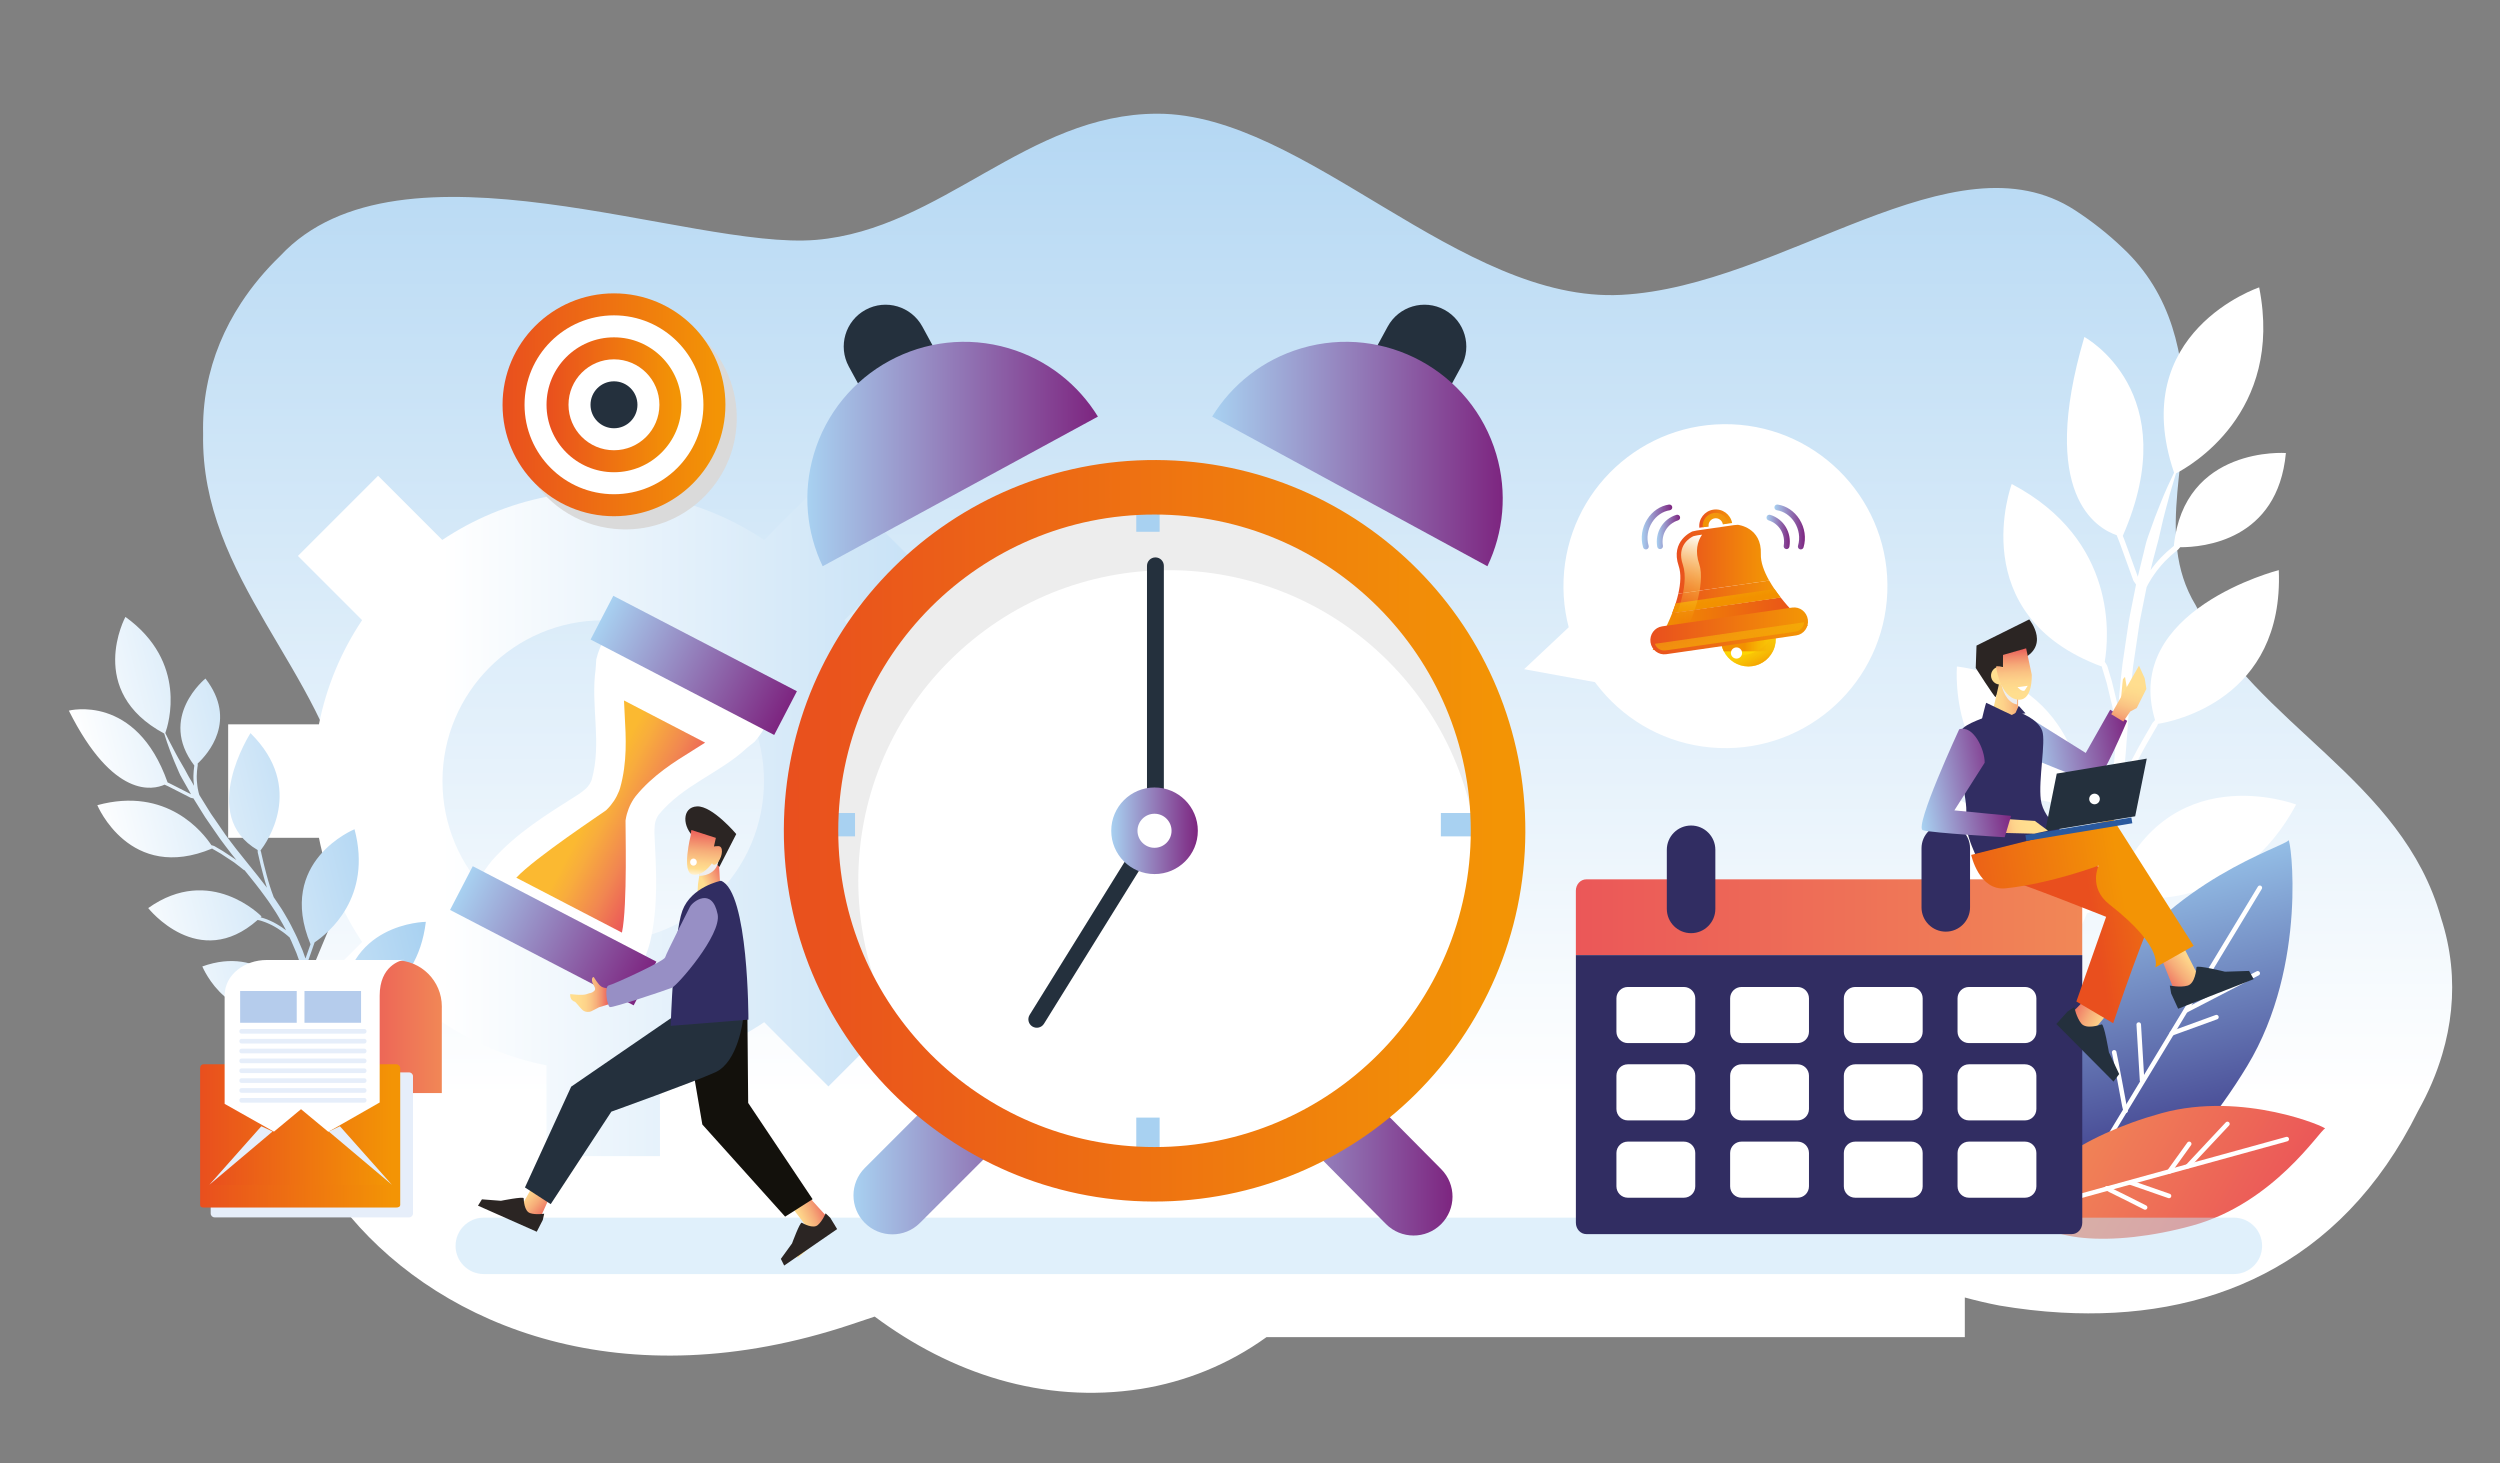 <?xml version="1.0" encoding="utf-8"?>
<!-- Generator: Adobe Illustrator 25.2.1, SVG Export Plug-In . SVG Version: 6.00 Build 0)  -->
<svg version="1.1" id="Layer_1" xmlns="http://www.w3.org/2000/svg" xmlns:xlink="http://www.w3.org/1999/xlink" x="0px" y="0px"
	 viewBox="0 0 1099.34 643.43" style="enable-background:new 0 0 1099.34 643.43;" xml:space="preserve">
<rect x="0" y="0" width="1099.34" height="643.43" fill="#808080" stroke="none"/>
<style type="text/css">
	.st0{fill:url(#SVGID_1_);}
	.st1{fill:#FFFFFF;}
	.st2{fill:url(#SVGID_2_);}
	.st3{fill:url(#SVGID_3_);}
	.st4{fill:none;stroke:#FFFFFF;stroke-width:2;stroke-linecap:round;stroke-linejoin:round;stroke-miterlimit:10;}
	.st5{fill:url(#SVGID_4_);}
	.st6{opacity:0.5;fill:#C2E3F9;}
	.st7{fill:url(#SVGID_5_);}
	.st8{fill:url(#SVGID_6_);}
	.st9{fill:#EDEDED;}
	.st10{fill:#24303D;}
	.st11{fill:#A8D1F1;}
	.st12{fill:url(#SVGID_7_);}
	.st13{fill:url(#SVGID_8_);}
	.st14{fill:url(#SVGID_9_);}
	.st15{fill:url(#SVGID_10_);}
	.st16{fill:url(#SVGID_11_);}
	.st17{fill:#312D62;}
	.st18{fill:url(#SVGID_12_);}
	.st19{fill:#2B2523;}
	.st20{fill:url(#SVGID_13_);}
	.st21{fill:url(#SVGID_14_);}
	.st22{fill:url(#SVGID_15_);}
	.st23{fill:url(#SVGID_16_);}
	.st24{fill:url(#SVGID_17_);}
	.st25{fill:#EEEDEF;}
	.st26{fill:url(#SVGID_18_);}
	.st27{fill:#13110C;}
	.st28{fill:url(#SVGID_19_);}
	.st29{fill:#978FC5;}
	.st30{fill:url(#SVGID_20_);}
	.st31{fill:url(#SVGID_21_);}
	.st32{fill:url(#SVGID_22_);}
	.st33{fill:url(#SVGID_23_);}
	.st34{fill:url(#SVGID_24_);}
	.st35{fill:url(#SVGID_25_);}
	.st36{fill:#EDECED;}
	.st37{fill:url(#SVGID_26_);}
	.st38{fill:#2A599E;}
	.st39{fill:url(#SVGID_27_);}
	.st40{fill:url(#SVGID_28_);}
	.st41{fill:url(#SVGID_29_);}
	.st42{fill:#FFDE8F;}
	.st43{fill:url(#SVGID_30_);}
	.st44{fill:#FDD503;}
	.st45{fill:url(#SVGID_31_);}
	.st46{fill:url(#SVGID_32_);}
	.st47{fill:url(#SVGID_33_);}
	.st48{fill:url(#SVGID_34_);}
	.st49{fill:url(#SVGID_35_);}
	.st50{fill:url(#SVGID_36_);}
	.st51{fill:url(#SVGID_37_);}
	.st52{fill:url(#SVGID_38_);}
	.st53{fill:url(#SVGID_39_);}
	.st54{fill:url(#SVGID_40_);}
	.st55{fill:url(#SVGID_41_);}
	.st56{fill:url(#SVGID_42_);}
	.st57{fill:url(#SVGID_43_);}
	.st58{fill:url(#SVGID_44_);}
	.st59{fill:url(#SVGID_45_);}
	.st60{fill:#DADADA;}
	.st61{fill:url(#SVGID_46_);}
	.st62{fill:url(#SVGID_47_);}
	.st63{fill:url(#SVGID_48_);}
	.st64{fill:url(#SVGID_49_);}
	.st65{fill:#E6EEFA;}
	.st66{fill:url(#SVGID_50_);}
	.st67{fill:url(#SVGID_51_);}
	.st68{fill:#B5CCEC;}
</style>
<linearGradient id="SVGID_1_" gradientUnits="userSpaceOnUse" x1="583.804" y1="482" x2="583.804" y2="-23.157">
	<stop  offset="0" style="stop-color:#FFFFFF"/>
	<stop  offset="1" style="stop-color:#A8D1F1"/>
</linearGradient>
<path class="st0" d="M1077.77,424c-0.71-6.75-2.14-13.54-4.36-20.33c-17.07-61.16-81.24-84.81-107.91-137.56
	c-18.8-31.01-0.62-67.48-6-102.63c-0.87-6.78-2.27-13.4-4.32-19.78c-4.13-12.77-10.95-24.6-21.91-34.82
	c-6.2-5.93-13.16-11.43-20.74-16.39c-53.22-34.71-128.52,33.4-199.51,37.17C642.03,133.42,573.91,50,509,50
	c-57.34,0-94.89,50.82-150.18,55.49c-55.28,4.66-182.92-49.45-235.59,7.04c-6.57,6.34-12.36,13.27-17.23,20.72
	c-7.31,11.17-12.52,23.52-15.02,36.86c-1.26,6.67-1.83,13.59-1.66,20.73c-1.19,63.49,53.5,104.55,63.91,162.73
	c9.12,35.1-18.77,64.82-23.7,100.04c-1.11,6.74-1.67,13.49-1.54,20.19c0.29,13.42,3.43,26.71,10.99,39.64
	c4.23,7.46,9.32,14.72,15.16,21.65c41.02,48.52,120.1,80.64,219.98,47.38c3.58-1.19,7.08-2.37,10.51-3.52
	c33.48,24.92,73.93,38.52,117,31.82c9.79-1.57,19.4-4.23,28.67-8.02c9.27-3.78,18.19-8.69,26.59-14.74c0,0,0.01,0,0.01-0.01H864
	v-17.45c5.01,1.36,10.06,2.56,15.17,3.54c9.12,1.54,18.21,2.6,27.22,3.1c63.16,3.57,122.75-19.56,157-88.79
	c4.47-7.96,8.04-16.26,10.56-24.79C1077.75,450.82,1079.2,437.5,1077.77,424z"/>
<path class="st1" d="M949.2,237.15c0.71-3.04,1.37-5.92,1.99-8.63c0.62-2.71,1.38-5.21,1.98-7.55c0.61-2.33,1.16-4.48,1.77-6.39
	c0.75-2.53,1.38-4.64,1.93-6.42c5.73-2.93,47.53-26.39,36.57-81.79c0,0-58.46,19.56-37.42,81.5c-0.82,1.66-1.77,3.67-2.84,6.05
	c-1.68,3.67-3.5,8.23-5.54,13.49c-0.96,2.65-1.97,5.47-3.03,8.44c-1.13,2.97-1.65,6.26-2.56,9.61c-0.62,2.63-1.32,5.36-1.98,8.16
	c-1.04-2.87-2.41-6.66-3.79-10.47c-0.69-1.9-1.38-3.83-2.05-5.61c-0.26-0.66-0.51-1.29-0.76-1.91c27.67-63.33-16.9-87.45-16.9-87.45
	c-20.49,69.49,5.62,84.25,14.2,87.16c0.38,0.98,0.8,2,1.24,3.1c0.65,1.78,1.35,3.69,2.02,5.57c1.38,3.81,2.76,7.6,3.78,10.46
	c0.17,0.35,0.17,0.72,0.4,1.01c0.2,0.3,0.4,0.57,0.58,0.84c0.2,0.27,0.34,0.47,0.5,0.7c-0.66,3.34-1.33,6.75-2.04,10.27
	c-0.38,1.95-0.81,3.91-1.14,5.92c-0.3,2.01-0.6,4.05-0.91,6.1c-0.6,4.12-1.22,8.34-1.86,12.61c-0.49,4.35-0.99,8.61-1.37,13.08
	c-0.17,2.11-0.33,4.25-0.5,6.38c-0.11-0.61-0.22-1.2-0.39-1.81c-0.26-1.11-0.54-2.23-0.81-3.36c-0.54-2.24-1.08-4.5-1.6-6.6
	c-0.63-2.09-1.21-4.03-1.71-5.7c-0.16-0.4-0.17-0.83-0.37-1.18c-0.2-0.36-0.41-0.68-0.58-1c-0.17-0.29-0.32-0.49-0.48-0.74
	c1.8-10.62,5.8-53.53-40.9-78.16c0,0-21.55,57.66,39.68,80.31c0.01,0.12,0.02,0.23,0.01,0.35c0.03,0.4,0.26,0.76,0.35,1.17
	c0.5,1.64,1.06,3.55,1.69,5.59c0.5,2.07,1.05,4.29,1.57,6.52c0.27,1.1,0.54,2.21,0.81,3.31c0.3,1.08,0.45,2.18,0.62,3.22
	c0.34,2.12,0.64,4.1,0.91,5.78c0.1,0.41,0.03,0.84,0.21,1.21c0.09,0.22,0.18,0.43,0.26,0.64c-0.58,8.2-1.16,16.46-2.23,24.64
	c-0.48,4.52-1.33,8.97-2.08,13.42c-0.4,2.22-0.97,4.4-1.44,6.58c-0.52,2.19-0.95,4.39-1.62,6.51c-0.14,0.49-0.28,0.95-0.42,1.44
	c-0.06-0.33-0.1-0.67-0.18-1.02c-0.25-1.48-0.6-3.03-1.04-4.61c-0.35-1.61-0.98-3.2-1.48-4.86c-0.63-1.6-1.26-3.25-2.02-4.83
	c-0.78-1.42-1.46-2.91-2.36-4.25c0.32,0,0.62,0.02,0.95,0.02c0,0-1.01-53.5-56.29-60.9c0,0-5.03,59.26,52.46,60.84
	c0.22,0.33,0.43,0.65,0.64,0.98c0.97,1.34,1.62,2.9,2.43,4.36c0.73,1.51,1.33,3.08,1.93,4.62c0.49,1.58,1.09,3.1,1.42,4.65
	c0.42,1.53,0.76,3.02,1,4.45c0.3,1.42,0.45,2.78,0.62,4.04c0.12,0.63,0.05,1.24,0.2,1.81c0.02,0.09,0.04,0.16,0.06,0.25
	c-0.59,1.91-1.19,3.81-1.92,5.66c-0.75,2.05-1.46,4.09-2.2,6.12c-0.82,2-1.71,3.96-2.54,5.9c-0.83,1.96-1.67,3.89-2.5,5.81
	c-0.93,1.88-1.86,3.73-2.78,5.56c-1.86,3.66-3.57,7.28-5.59,10.63c-1.96,3.38-3.84,6.68-5.67,9.88c-0.47,0.73-0.93,1.45-1.4,2.17
	c0.06-0.83,0.09-1.67,0.08-2.51c0-3.74-0.71-7.39-1.51-10.06c-0.12-0.31-0.1-0.67-0.29-0.94c-0.19-0.29-0.37-0.54-0.54-0.77
	c-0.23-0.32-0.43-0.55-0.64-0.8c1.22-5.52,8.61-46.42-33.51-64.54c0,0-18.95,50.71,32.36,64.88c0.02,0.33,0.03,0.67,0.04,1.07
	c0.02,0.28,0.02,0.58,0.02,0.9c0.02,0.3,0.22,0.57,0.27,0.89c0.75,2.48,1.42,5.93,1.41,9.39c0.03,1.73-0.12,3.45-0.39,5.04
	c-0.09,0.8-0.3,1.55-0.47,2.27c-0.03,0.11-0.05,0.2-0.09,0.3c-0.36,0.57-0.71,1.13-1.07,1.69c-0.92,1.43-1.83,2.85-2.72,4.22
	c-0.91,1.35-1.86,2.63-2.65,3.98c-1.63,2.67-3.17,5.2-4.62,7.58c-2.84,4.81-5.56,8.84-7.79,12.17c-4.42,6.71-6.89,10.6-6.89,10.6
	s3.05-3.43,8.32-9.52c2.63-3.06,5.86-6.74,9.3-11.18c1.21-1.51,2.49-3.12,3.81-4.76c0.19-0.03,0.35-0.05,0.56-0.08
	c0.29-0.05,0.61-0.1,0.95-0.15c0.34-0.03,0.6-0.3,0.94-0.41c0.65-0.27,1.31-0.68,2.1-0.88c0.78-0.23,1.61-0.48,2.46-0.74
	c0.86-0.25,1.72-0.56,2.63-0.78c0.91-0.13,1.85-0.3,2.78-0.46c0.93-0.14,1.86-0.38,2.79-0.37c0.93-0.06,1.86-0.11,2.72-0.15
	c0.9-0.1,1.75,0.03,2.56,0.04c0.81,0.06,1.58,0.03,2.27,0.14c0.36,0.02,0.69,0.18,1.01,0.14c0.17-0.03,0.32-0.05,0.49-0.07
	c8.22,5.19,47.15,26.43,88.26-8.23c0,0-44.87-41.19-88.67,5.88c-0.26-0.04-0.54-0.03-0.83-0.1c-0.74-0.11-1.55-0.09-2.42-0.16
	c-0.87-0.01-1.78-0.13-2.71-0.04c-0.94,0.05-1.91,0.1-2.9,0.17c-0.99,0-1.96,0.24-2.95,0.38c-0.99,0.16-1.97,0.34-2.95,0.51
	c-0.96,0.22-1.87,0.54-2.78,0.8c-0.89,0.27-1.76,0.54-2.59,0.79c-0.4,0.1-0.77,0.25-1.11,0.42c1.62-2.19,3.03-4.68,4.65-7.14
	c1.86-2.92,3.79-5.96,5.81-9.1c1.85-3.26,3.77-6.6,5.74-10.04c2.05-3.4,3.81-7.1,5.7-10.83c0.92-1.87,1.87-3.76,2.82-5.66
	c0.44-1,0.88-2.03,1.32-3.05c0.14-0.01,0.26-0.02,0.4-0.02c0.25-0.03,0.41-0.25,0.65-0.32c1.76-0.92,4.1-2.14,6.43-3.36
	c2.34-1.23,4.68-2.45,6.43-3.38c0.14-0.09,0.31-0.14,0.44-0.21c11.93,1.92,53.27,4.86,77.58-40.46c0,0-57.71-22.06-80.72,39.39
	c-1.47,0.77-3.16,1.66-4.83,2.53c-1.74,0.91-3.47,1.82-4.98,2.6c0.82-1.88,1.66-3.76,2.45-5.69c0.75-2.08,1.5-4.18,2.26-6.28
	c1.64-4.17,2.79-8.56,4.1-12.96c0.68-2.18,1.12-4.43,1.66-6.68c0.48-2.25,1.08-4.49,1.48-6.77c0.57-3.39,1.16-6.8,1.64-10.22
	c0.16-0.34,0.33-0.67,0.46-1.04c0.88-1.96,1.72-4.32,2.98-6.75c1.21-2.43,2.45-5.04,3.85-7.59c2.68-5.13,5.6-10.15,7.8-13.92
	c0.25-0.48,0.61-0.87,0.79-1.35c0.1-0.26,0.19-0.51,0.28-0.75c6.59-1.05,55.47-10.7,53.14-67.6c0,0-69,17.52-54.41,65.93
	c-0.04,0.05-0.07,0.08-0.11,0.12c-0.31,0.34-0.62,0.7-0.96,1.08c-0.32,0.39-0.49,0.9-0.79,1.36c-2.23,3.78-5.15,8.82-7.86,14.01
	c-1.41,2.55-2.67,5.22-3.89,7.68c-0.08,0.18-0.16,0.36-0.24,0.54c0.83-7.6,1.34-15.16,1.88-22.6c0.3-4.5,0.67-8.94,1.03-13.3
	c0.36-4.36,0.89-8.79,1.35-12.97c0.63-4.21,1.24-8.38,1.85-12.45c0.3-2.03,0.6-4.04,0.89-6.03c0.33-1.98,0.77-3.92,1.13-5.83
	c0.69-3.45,1.36-6.78,2.01-10.04c0.42-0.85,0.82-1.71,1.38-2.54c0.63-1.06,1.26-2.14,2.02-3.15c0.71-1.05,1.47-2.04,2.28-3
	c0.75-0.97,1.62-1.83,2.4-2.71c1.66-1.68,3.28-3.18,4.77-4.34c0.34-0.32,0.76-0.51,1.05-0.83c0.29-0.33,0.58-0.65,0.83-0.94
	c0.01-0.02,0.04-0.03,0.05-0.06c9.97,0.03,42.88-2.86,46.47-41.43c0,0-44.84-3.27-49.27,40.86c-0.2,0.18-0.41,0.37-0.63,0.52
	c-1.56,1.23-3.28,2.79-5,4.56c-0.83,0.93-1.73,1.82-2.52,2.85c-0.74,0.89-1.43,1.81-2.1,2.76c0.34-1.37,0.69-2.72,1-4.05
	C947.49,243.3,948.46,240.17,949.2,237.15z"/>
<linearGradient id="SVGID_2_" gradientUnits="userSpaceOnUse" x1="194.252" y1="343.464" x2="524.132" y2="343.464">
	<stop  offset="0" style="stop-color:#FFFFFF"/>
	<stop  offset="1" style="stop-color:#A8D1F1"/>
</linearGradient>
<path class="st2" d="M430.2,368.41v-49.88h-39.91c-3.31-16.67-9.87-32.18-18.99-45.82l28.23-28.23l-35.27-35.27l-28.23,28.23
	c-13.65-9.12-29.15-15.69-45.83-18.99v-39.91h-49.88v39.91c-16.67,3.31-32.18,9.87-45.83,18.99l-28.23-28.23L131,244.47l28.23,28.23
	c-9.12,13.64-15.68,29.15-18.98,45.82h-39.92v49.88h39.92c3.3,16.67,9.86,32.18,18.99,45.82L131,442.46l35.27,35.28l28.23-28.24
	c13.65,9.12,29.15,15.68,45.83,18.99v39.91h49.88v-39.91c16.68-3.31,32.18-9.87,45.83-18.99l28.23,28.24l35.27-35.28l-28.23-28.23
	c9.12-13.64,15.68-29.15,18.99-45.82H430.2z M265.26,414.15c-39.04,0-70.69-31.65-70.69-70.69c0-39.03,31.65-70.69,70.69-70.69
	c39.04,0,70.69,31.65,70.69,70.69C335.96,382.5,304.3,414.15,265.26,414.15z"/>
<g>
	<g>
		
			<linearGradient id="SVGID_3_" gradientUnits="userSpaceOnUse" x1="-162.309" y1="84.449" x2="-24.307" y2="84.449" gradientTransform="matrix(0.239 0.971 -0.971 0.239 1060.246 523.374)">
			<stop  offset="0" style="stop-color:#94BEE6"/>
			<stop  offset="1" style="stop-color:#363082"/>
		</linearGradient>
		<path class="st3" d="M926.92,431.68c26.93-44.55,77.76-59.43,79.4-62.15c0.94-1.55,8.81,54.64-18.13,99.19
			c-26.93,44.55-62.48,72.38-79.4,62.15C891.87,520.64,899.99,476.23,926.92,431.68z"/>
		<line class="st4" x1="993.73" y1="390.39" x2="908.79" y2="530.87"/>
		<line class="st4" x1="992.8" y1="428" x2="961.31" y2="444.31"/>
		<line class="st4" x1="974.65" y1="447.27" x2="955.03" y2="454.41"/>
		<line class="st4" x1="940.48" y1="450.54" x2="941.95" y2="475.18"/>
		<path class="st4" d="M929.68,462.74c0.61,2.48,4.49,23.56,4.49,23.56l0.54,2.17"/>
	</g>
	<g>
		
			<linearGradient id="SVGID_4_" gradientUnits="userSpaceOnUse" x1="-1230.812" y1="544.47" x2="-1132.037" y2="544.47" gradientTransform="matrix(-0.87 -0.494 -0.494 0.87 196.593 -542.075)">
			<stop  offset="0" style="stop-color:#EB5758"/>
			<stop  offset="1" style="stop-color:#F18756"/>
		</linearGradient>
		<path class="st5" d="M964.15,538.91c35.92-9.9,56.05-42.03,58.24-42.63c1.25-0.34-35.93-16.68-71.86-6.78
			c-35.92,9.9-62,28.99-58.24,42.63C896.06,545.78,928.23,548.81,964.15,538.91z"/>
		<line class="st4" x1="1005.57" y1="500.9" x2="892.29" y2="532.13"/>
		<line class="st4" x1="979.48" y1="494.23" x2="962.12" y2="512.76"/>
		<line class="st4" x1="962.67" y1="503" x2="953.95" y2="515.12"/>
		<line class="st4" x1="953.79" y1="525.9" x2="937.1" y2="520.1"/>
		<path class="st4" d="M943.28,530.97c-1.59-0.9-15.36-7.67-15.36-7.67l-1.39-0.79"/>
	</g>
</g>
<path class="st6" d="M982.33,535.45H733.34H461.72H212.73c-6.85,0-12.4,5.55-12.4,12.4c0,6.85,5.55,12.4,12.4,12.4h248.99h271.62
	h248.99c6.85,0,12.4-5.55,12.4-12.4C994.72,541,989.18,535.45,982.33,535.45z"/>
<g>
	<linearGradient id="SVGID_5_" gradientUnits="userSpaceOnUse" x1="375.296" y1="487.745" x2="485.378" y2="487.745">
		<stop  offset="0" style="stop-color:#A8D1F1"/>
		<stop  offset="1" style="stop-color:#7D2580"/>
	</linearGradient>
	<path class="st7" d="M380.31,513.57c-6.68,6.68-6.68,17.52,0,24.21l0,0c6.69,6.68,17.52,6.68,24.21,0l75.85-75.85
		c6.68-6.68,6.68-17.52,0-24.21l0,0c-6.68-6.68-17.52-6.68-24.21,0L380.31,513.57z"/>
	<linearGradient id="SVGID_6_" gradientUnits="userSpaceOnUse" x1="528.995" y1="488.093" x2="638.731" y2="488.093">
		<stop  offset="0" style="stop-color:#A8D1F1"/>
		<stop  offset="1" style="stop-color:#7D2580"/>
	</linearGradient>
	<path class="st8" d="M633.77,514.14c6.65,6.71,6.6,17.55-0.11,24.21l0,0c-6.71,6.65-17.55,6.6-24.21-0.11l-75.5-76.19
		c-6.66-6.71-6.61-17.55,0.11-24.21l0,0c6.71-6.65,17.55-6.61,24.21,0.11L633.77,514.14z"/>
	
		<ellipse transform="matrix(1 -0.029 0.029 1 -10.733 15.149)" class="st9" cx="510.78" cy="373.28" rx="150.42" ry="150.42"/>
	
		<ellipse transform="matrix(0.707 -0.707 0.707 0.707 -123.243 476.856)" class="st1" cx="514" cy="387.2" rx="136.5" ry="136.51"/>
	<path class="st10" d="M452.77,446.27c-1.08,1.74-0.55,4.03,1.19,5.11l0,0c1.74,1.08,4.03,0.55,5.11-1.19l56.28-90.64
		c1.08-1.74,0.55-4.03-1.2-5.11l0,0c-1.74-1.08-4.03-0.55-5.11,1.19L452.77,446.27z"/>
	<path class="st10" d="M511.79,248.82c0-2.05-1.66-3.71-3.71-3.71l0,0c-2.05,0-3.71,1.66-3.71,3.71v106.69
		c0,2.05,1.66,3.71,3.71,3.71l0,0c2.05,0,3.71-1.66,3.71-3.71V248.82z"/>
	<g>
		<rect x="499.66" y="217.58" class="st11" width="10.27" height="16.26"/>
		<rect x="499.66" y="491.45" class="st11" width="10.27" height="16.26"/>
	</g>
	<g>
		<rect x="633.6" y="357.51" class="st11" width="16.26" height="10.27"/>
		<rect x="359.73" y="357.51" class="st11" width="16.26" height="10.27"/>
	</g>
	<g>
		<path class="st10" d="M423.58,176.69c4.85,8.93,1.55,20.1-7.38,24.95l0,0c-8.93,4.85-20.1,1.55-24.96-7.38l-17.99-33.08
			c-4.85-8.93-1.55-20.1,7.38-24.95l0,0c8.93-4.86,20.1-1.55,24.96,7.38L423.58,176.69z"/>
		<linearGradient id="SVGID_7_" gradientUnits="userSpaceOnUse" x1="355.012" y1="199.652" x2="482.79" y2="199.652">
			<stop  offset="0" style="stop-color:#A8D1F1"/>
			<stop  offset="1" style="stop-color:#7D2580"/>
		</linearGradient>
		<path class="st12" d="M443.57,153.15c-36.54-10.8-74.92,10.06-85.71,46.6c-5.03,17.01-3.19,34.41,3.89,49.25l121.04-65.81
			C474.18,169.18,460.58,158.18,443.57,153.15z"/>
	</g>
	<g>
		<path class="st10" d="M592.24,176.69c-4.85,8.93-1.55,20.1,7.38,24.95l0,0c8.93,4.85,20.1,1.55,24.95-7.38l17.99-33.08
			c4.85-8.93,1.55-20.1-7.38-24.95l0,0c-8.93-4.86-20.1-1.55-24.96,7.38L592.24,176.69z"/>
		<linearGradient id="SVGID_8_" gradientUnits="userSpaceOnUse" x1="533.027" y1="199.652" x2="660.805" y2="199.652">
			<stop  offset="0" style="stop-color:#A8D1F1"/>
			<stop  offset="1" style="stop-color:#7D2580"/>
		</linearGradient>
		<path class="st13" d="M572.25,153.15c36.54-10.8,74.92,10.06,85.71,46.6c5.03,17.01,3.19,34.41-3.89,49.25l-121.04-65.81
			C541.63,169.18,555.24,158.18,572.25,153.15z"/>
	</g>
	<g>
		<linearGradient id="SVGID_9_" gradientUnits="userSpaceOnUse" x1="488.64" y1="365.324" x2="526.726" y2="365.324">
			<stop  offset="0" style="stop-color:#A8D1F1"/>
			<stop  offset="1" style="stop-color:#7D2580"/>
		</linearGradient>
		<path class="st14" d="M526.73,365.32c0,10.52-8.53,19.04-19.04,19.04s-19.04-8.53-19.04-19.04c0-10.52,8.53-19.04,19.04-19.04
			S526.73,354.81,526.73,365.32z"/>
		<path class="st1" d="M515.17,365.32c0,4.14-3.35,7.49-7.49,7.49c-4.14,0-7.49-3.35-7.49-7.49c0-4.13,3.35-7.49,7.49-7.49
			C511.82,357.83,515.17,361.19,515.17,365.32z"/>
	</g>
	<linearGradient id="SVGID_10_" gradientUnits="userSpaceOnUse" x1="344.678" y1="365.324" x2="670.754" y2="365.324">
		<stop  offset="0" style="stop-color:#E94F1E"/>
		<stop  offset="0.962" style="stop-color:#F39405"/>
	</linearGradient>
	<path class="st15" d="M508.46,202.29c-90.04-0.41-163.37,72.25-163.78,162.29c-0.41,90.04,72.25,163.37,162.29,163.78
		c90.04,0.41,163.37-72.25,163.78-162.29C671.16,276.02,598.5,202.7,508.46,202.29z M507.68,504.4
		c-76.81,0-139.07-62.27-139.07-139.07c0-76.81,62.26-139.07,139.07-139.07c76.81,0,139.07,62.27,139.07,139.07
		C646.76,442.13,584.49,504.4,507.68,504.4z"/>
</g>
<g>
	<g>
		<linearGradient id="SVGID_11_" gradientUnits="userSpaceOnUse" x1="692.967" y1="403.342" x2="915.634" y2="403.342">
			<stop  offset="0" style="stop-color:#EB5758"/>
			<stop  offset="1" style="stop-color:#F18756"/>
		</linearGradient>
		<path class="st16" d="M915.63,391.68c0-2.76-2.05-5-4.58-5H697.54c-2.53,0-4.58,2.24-4.58,5v28.33h222.67V391.68z"/>
		<path class="st17" d="M692.97,420.01v117.67c0,2.76,2.05,5,4.58,5h213.52c2.53,0,4.58-2.24,4.58-5V420.01H692.97z"/>
	</g>
	<g>
		<path class="st17" d="M754.3,399.68c0,5.89-4.78,10.67-10.67,10.67l0,0c-5.89,0-10.67-4.78-10.67-10.67v-26
			c0-5.89,4.78-10.67,10.67-10.67l0,0c5.89,0,10.67,4.78,10.67,10.67V399.68z"/>
		<path class="st17" d="M866.3,399.01c0,5.89-4.78,10.67-10.67,10.67l0,0c-5.89,0-10.67-4.78-10.67-10.67v-26
			c0-5.89,4.78-10.67,10.67-10.67l0,0c5.89,0,10.67,4.78,10.67,10.67V399.01z"/>
	</g>
	<g>
		<path class="st1" d="M745.47,453.68c0,2.76-2.24,5-5,5H715.8c-2.76,0-5-2.24-5-5v-14.67c0-2.76,2.24-5,5-5h24.67
			c2.76,0,5,2.24,5,5V453.68z"/>
		<path class="st1" d="M795.47,439.01c0-2.76-2.24-5-5-5H765.8c-2.76,0-5,2.24-5,5v14.67c0,2.76,2.24,5,5,5h24.67c2.76,0,5-2.24,5-5
			V439.01z"/>
		<path class="st1" d="M845.47,439.01c0-2.76-2.24-5-5-5H815.8c-2.76,0-5,2.24-5,5v14.67c0,2.76,2.24,5,5,5h24.67c2.76,0,5-2.24,5-5
			V439.01z"/>
		<path class="st1" d="M895.47,439.01c0-2.76-2.24-5-5-5H865.8c-2.76,0-5,2.24-5,5v14.67c0,2.76,2.24,5,5,5h24.67c2.76,0,5-2.24,5-5
			V439.01z"/>
	</g>
	<g>
		<path class="st1" d="M745.47,473.01c0-2.76-2.24-5-5-5H715.8c-2.76,0-5,2.24-5,5v14.67c0,2.76,2.24,5,5,5h24.67c2.76,0,5-2.24,5-5
			V473.01z"/>
		<path class="st1" d="M795.47,473.01c0-2.76-2.24-5-5-5H765.8c-2.76,0-5,2.24-5,5v14.67c0,2.76,2.24,5,5,5h24.67c2.76,0,5-2.24,5-5
			V473.01z"/>
		<path class="st1" d="M845.47,473.01c0-2.76-2.24-5-5-5H815.8c-2.76,0-5,2.24-5,5v14.67c0,2.76,2.24,5,5,5h24.67c2.76,0,5-2.24,5-5
			V473.01z"/>
		<path class="st1" d="M895.47,473.01c0-2.76-2.24-5-5-5H865.8c-2.76,0-5,2.24-5,5v14.67c0,2.76,2.24,5,5,5h24.67c2.76,0,5-2.24,5-5
			V473.01z"/>
	</g>
	<g>
		<path class="st1" d="M745.47,507.01c0-2.76-2.24-5-5-5H715.8c-2.76,0-5,2.24-5,5v14.67c0,2.76,2.24,5,5,5h24.67c2.76,0,5-2.24,5-5
			V507.01z"/>
		<path class="st1" d="M795.47,507.01c0-2.76-2.24-5-5-5H765.8c-2.76,0-5,2.24-5,5v14.67c0,2.76,2.24,5,5,5h24.67c2.76,0,5-2.24,5-5
			V507.01z"/>
		<path class="st1" d="M845.47,507.01c0-2.76-2.24-5-5-5H815.8c-2.76,0-5,2.24-5,5v14.67c0,2.76,2.24,5,5,5h24.67c2.76,0,5-2.24,5-5
			V507.01z"/>
		<path class="st1" d="M895.47,507.01c0-2.76-2.24-5-5-5H865.8c-2.76,0-5,2.24-5,5v14.67c0,2.76,2.24,5,5,5h24.67c2.76,0,5-2.24,5-5
			V507.01z"/>
	</g>
</g>
<g>
	<g>
		
			<linearGradient id="SVGID_12_" gradientUnits="userSpaceOnUse" x1="-2314.451" y1="398.456" x2="-2293.454" y2="398.456" gradientTransform="matrix(0.907 -0.42 0.42 0.907 2278.665 -790.874)">
			<stop  offset="0.296" style="stop-color:#FFDE8F"/>
			<stop  offset="0.404" style="stop-color:#FDD189"/>
			<stop  offset="0.623" style="stop-color:#F6AD79"/>
			<stop  offset="0.931" style="stop-color:#ED695E"/>
			<stop  offset="1" style="stop-color:#EB5758"/>
		</linearGradient>
		<polyline class="st18" points="347.73,530.22 354.6,539.32 350.61,553.25 367.09,538.86 356.22,526.9 		"/>
		<path class="st19" d="M365.09,535.49l3.03,4.99l-23.29,16.03l-1.46-2.94l4.92-6.79c0,0,3.5-9.52,4.28-9.1
			c0.78,0.42,4.96,2.77,7.03,1.03c2.07-1.74,3.46-5.17,3.46-5.17L365.09,535.49z"/>
	</g>
	<g>
		
			<linearGradient id="SVGID_13_" gradientUnits="userSpaceOnUse" x1="-2924.595" y1="1610.702" x2="-2903.599" y2="1610.702" gradientTransform="matrix(0.746 0.666 -0.666 0.746 3477.137 1270.15)">
			<stop  offset="0.296" style="stop-color:#FFDE8F"/>
			<stop  offset="0.404" style="stop-color:#FDD189"/>
			<stop  offset="0.623" style="stop-color:#F6AD79"/>
			<stop  offset="0.931" style="stop-color:#ED695E"/>
			<stop  offset="1" style="stop-color:#EB5758"/>
		</linearGradient>
		<polyline class="st20" points="235.69,519.05 230.06,528.98 215.69,530.84 235.43,540.25 242.11,525.53 		"/>
		<path class="st19" d="M238.69,536.45l-2.67,5.19l-25.84-11.47l1.74-2.78l8.36,0.64c0,0,9.95-1.99,10-1.11
			c0.04,0.88,0.23,5.67,2.8,6.53c2.57,0.86,6.22,0.25,6.22,0.25L238.69,536.45z"/>
	</g>
	<g>
		<path class="st1" d="M254.38,349.3c-13.8,8.77-26.89,16.61-38.03,29.1c-1.11,1.35-2.16,2.75-3.13,4.18
			c-1.85,2.75-3.4,5.6-4.48,8.52l71.06,36.93c1.76-2.56,3.21-5.47,4.4-8.57c0.62-1.61,1.16-3.28,1.62-4.96
			c3.83-16.29,2.72-31.52,1.97-47.85c-0.04-1.42,0.01-2.84,0.18-4.25c0.25-1.56,0.84-2.89,1.63-4.09
			c10.72-13.16,26.9-18.28,38.82-29.4c1.13-0.95,2.28-1.88,3.46-2.79c1.15-1.3,2.19-2.69,3.12-4.13c1.79-2.79,3.19-5.79,4.15-8.88
			l-70.46-36.62c-1.98,2.56-3.63,5.43-4.89,8.5c-0.65,1.59-1.19,3.24-1.59,4.93c-0.07,1.48-0.17,2.96-0.3,4.43
			c-2.25,16.14,2.86,32.33-1.75,48.66c-0.53,1.34-1.28,2.58-2.41,3.68C256.69,347.66,255.56,348.51,254.38,349.3z"/>
		
			<linearGradient id="SVGID_14_" gradientUnits="userSpaceOnUse" x1="389.504" y1="650.296" x2="441.849" y2="650.296" gradientTransform="matrix(0.887 0.461 -0.461 0.887 202.335 -411.051)">
			<stop  offset="0.296" style="stop-color:#FBB931"/>
			<stop  offset="0.438" style="stop-color:#F8AC3D"/>
			<stop  offset="0.723" style="stop-color:#F18651"/>
			<stop  offset="1" style="stop-color:#EB5758"/>
		</linearGradient>
		<path class="st21" d="M275.07,360.85c0.02-0.16,0.04-0.32,0.07-0.48c0.52-3.25,1.73-6.34,3.6-9.19c0.24-0.37,0.5-0.72,0.78-1.07
			c7.48-9.18,16.82-14.97,25.05-20.08c1.88-1.17,3.72-2.31,5.5-3.47l-35.68-18.54c0.08,2.12,0.2,4.29,0.32,6.49
			c0.55,9.68,1.18,20.65-2.04,32.04c-0.12,0.42-0.26,0.84-0.42,1.25c-1.26,3.17-3.09,5.94-5.45,8.23c-0.12,0.11-0.23,0.22-0.35,0.33
			c-0.74,0.66-31.29,20.82-39.41,29.6l46.45,24.14C276.01,398.43,274.95,361.82,275.07,360.85z"/>
		
			<linearGradient id="SVGID_15_" gradientUnits="userSpaceOnUse" x1="370.173" y1="576.963" x2="461.173" y2="576.963" gradientTransform="matrix(0.887 0.461 -0.461 0.887 202.335 -411.051)">
			<stop  offset="0" style="stop-color:#A8D1F1"/>
			<stop  offset="1" style="stop-color:#7D2580"/>
		</linearGradient>
		<polygon class="st22" points="340.44,323.19 259.7,281.23 269.69,262 350.43,303.97 		"/>
		
			<linearGradient id="SVGID_16_" gradientUnits="userSpaceOnUse" x1="370.177" y1="710.962" x2="461.177" y2="710.962" gradientTransform="matrix(0.887 0.461 -0.461 0.887 202.335 -411.051)">
			<stop  offset="0" style="stop-color:#A8D1F1"/>
			<stop  offset="1" style="stop-color:#7D2580"/>
		</linearGradient>
		<polygon class="st23" points="278.65,442.09 197.9,400.13 207.89,380.9 288.64,422.87 		"/>
	</g>
	<g>
		
			<linearGradient id="SVGID_17_" gradientUnits="userSpaceOnUse" x1="-2690.347" y1="42.636" x2="-2679.474" y2="46.764" gradientTransform="matrix(-0.994 0.105 0.105 0.994 -2359.916 621.065)">
			<stop  offset="0" style="stop-color:#EB5758"/>
			<stop  offset="1" style="stop-color:#FFDE8F"/>
		</linearGradient>
		<polyline class="st24" points="316.02,377.96 316.84,391.76 306.58,395.03 306.93,388.79 308.96,375.61 		"/>
		<path class="st19" d="M305.58,368.5c-5.7-4.76-5.83-13.58,0.92-13.9c6.75-0.32,17.26,12.16,17.26,12.16l-7.43,14.46l-3.04-3.1"/>
		<path class="st25" d="M316,377.55c0,0,0.36,7.17-8.61,7.67l1.12-4.66"/>
		
			<linearGradient id="SVGID_18_" gradientUnits="userSpaceOnUse" x1="1415.133" y1="1355.926" x2="1407.733" y2="1332.114" gradientTransform="matrix(0.928 0.373 -0.373 0.928 -498.891 -1396.502)">
			<stop  offset="0" style="stop-color:#FFFFFF"/>
			<stop  offset="0.047" style="stop-color:#FFFEFC"/>
			<stop  offset="0.099" style="stop-color:#FFFBF2"/>
			<stop  offset="0.153" style="stop-color:#FFF5E0"/>
			<stop  offset="0.209" style="stop-color:#FFEEC7"/>
			<stop  offset="0.266" style="stop-color:#FFE4A4"/>
			<stop  offset="0.296" style="stop-color:#FFDE8F"/>
			<stop  offset="0.404" style="stop-color:#FDD189"/>
			<stop  offset="0.623" style="stop-color:#F6AD79"/>
			<stop  offset="0.931" style="stop-color:#ED695E"/>
			<stop  offset="1" style="stop-color:#EB5758"/>
		</linearGradient>
		<path class="st26" d="M303.72,367.41c0,0-4.03,15.93,0.65,17.11c4.68,1.18,8.73-4.92,8.73-4.92s0.91,1.9,2.79-0.69
			c1.88-2.59,2.34-6.86-0.04-6.84c-2.38,0.02-1.94,0.33-1.94,0.33l0.89-3.96L304,364.98L303.72,367.41z"/>
	</g>
	<polyline class="st27" points="296.3,446.72 301.78,453.13 308.84,494.48 345.25,535 357.33,527.33 329,485 328.67,447.67 
		322.31,443.01 	"/>
	<path class="st10" d="M296.13,446.98l-44.96,30.86l-20.33,44.33l11.33,7.33l26.67-40.67c0,0,35.65-12.78,45.7-17.3
		c10.05-4.53,12.15-23,12.15-23l-30.75-3.23L296.13,446.98z"/>
	<path class="st17" d="M317.03,387.3c0,0-13.04,2.58-16.95,13.12c-3.89,10.5-5.15,50.69-5.15,50.69l34.18-2.74
		C329.1,448.37,329.24,391.95,317.03,387.3z"/>
	<g>
		
			<linearGradient id="SVGID_19_" gradientUnits="userSpaceOnUse" x1="-2501.633" y1="437.304" x2="-2484.592" y2="437.304" gradientTransform="matrix(1 0 0 1 2752.381 0)">
			<stop  offset="0.091" style="stop-color:#FFDE8F"/>
			<stop  offset="0.244" style="stop-color:#FFDB8E"/>
			<stop  offset="0.386" style="stop-color:#FDD48A"/>
			<stop  offset="0.525" style="stop-color:#FBC685"/>
			<stop  offset="0.661" style="stop-color:#F7B27C"/>
			<stop  offset="0.795" style="stop-color:#F39670"/>
			<stop  offset="0.926" style="stop-color:#EE7161"/>
			<stop  offset="1" style="stop-color:#EB5758"/>
		</linearGradient>
		<path class="st28" d="M267.68,434.58c0,0-1.68,0.08-3.12-0.67c-1.43-0.75-3.45-4.28-3.45-4.28s-1-0.06-0.78,1.72
			c0.22,1.78,2.22,3.31,0.96,4.41c-1.44,1.25-1.59,0.65-3.32,1.4c-1.67,0.72-7.21-0.02-7.21-0.02s-0.42,2.7,2.14,3.42
			c1.67,1.61,2.86,3.81,4.42,4.25c1.56,0.44,2.67-0.11,2.67-0.11l3.45-1.78l4.34-1.33"/>
		<path class="st29" d="M303.35,398.84c0,0-10.45,20.48-10.87,22.16c-0.42,1.67-22.69,11.89-24.78,12.31
			c-2.09,0.42-0.77,9.11,0.48,9.53c1.25,0.42,24.31-7.32,27.22-8.46c2.46-0.97,21.99-23.36,20.17-32.35
			C313.14,389.97,304.61,396.33,303.35,398.84z"/>
	</g>
	<path class="st1" d="M306.41,379.1c0,0.87-0.66,1.57-1.47,1.57c-0.81,0-1.47-0.7-1.47-1.57c0-0.87,0.66-1.57,1.47-1.57
		C305.75,377.53,306.41,378.23,306.41,379.1z"/>
</g>
<g>
	<g>
		
			<linearGradient id="SVGID_20_" gradientUnits="userSpaceOnUse" x1="-6827.799" y1="2793.965" x2="-6801.308" y2="2793.965" gradientTransform="matrix(-0.775 0.632 0.632 0.775 -6081.574 2572.734)">
			<stop  offset="0.296" style="stop-color:#FFDE8F"/>
			<stop  offset="0.404" style="stop-color:#FDD189"/>
			<stop  offset="0.623" style="stop-color:#F6AD79"/>
			<stop  offset="0.931" style="stop-color:#ED695E"/>
			<stop  offset="1" style="stop-color:#EB5758"/>
		</linearGradient>
		<polyline class="st30" points="959.51,415.1 966.04,427.93 984.05,431.09 958.63,441.84 951.05,422.92 		"/>
		<path class="st10" d="M954.74,436.87l3.07,6.7l33.23-13.01l-2.04-3.61l-10.58,0.34c0,0-12.43-3.07-12.54-1.96
			c-0.11,1.11-0.61,7.13-3.9,8.08c-3.28,0.94-7.85-0.03-7.85-0.03L954.74,436.87z"/>
	</g>
	<g>
		
			<linearGradient id="SVGID_21_" gradientUnits="userSpaceOnUse" x1="-5997.407" y1="3174.148" x2="-5970.914" y2="3174.148" gradientTransform="matrix(-0.888 -0.46 -0.46 0.888 -2933.973 -5120.139)">
			<stop  offset="0.296" style="stop-color:#FFDE8F"/>
			<stop  offset="0.404" style="stop-color:#FDD189"/>
			<stop  offset="0.623" style="stop-color:#F6AD79"/>
			<stop  offset="0.931" style="stop-color:#ED695E"/>
			<stop  offset="1" style="stop-color:#EB5758"/>
		</linearGradient>
		<polyline class="st31" points="931.04,440.54 921.86,451.63 926.12,469.42 906.15,450.36 920.51,435.89 		"/>
		<path class="st10" d="M909.17,444.81l-4.92,5.48l25.13,25.33l2.5-3.31l-4.51-9.57c0,0-2.12-12.63-3.18-12.29
			c-1.06,0.34-6.79,2.27-8.96-0.37c-2.17-2.64-3.09-7.22-3.09-7.22L909.17,444.81z"/>
	</g>
	
		<linearGradient id="SVGID_22_" gradientUnits="userSpaceOnUse" x1="885.522" y1="133.606" x2="946.852" y2="133.606" gradientTransform="matrix(0.987 -0.164 0.164 0.987 25.854 425.18)">
		<stop  offset="0" style="stop-color:#E94F1E"/>
		<stop  offset="0.962" style="stop-color:#F39405"/>
	</linearGradient>
	<path class="st32" d="M911.38,374.06c1.99,1.42,40.92,24.75,37.6,25.89c-3.32,1.13-19.73,50.02-19.73,50.02l-16.2-9.58l13.09-37.23
		c0,0-39.41-15.65-41.11-15.37"/>
	<path class="st19" d="M877.5,306.53c-0.6-0.1-8.7-12.8-8.7-12.8l0.34-9.84l23.19-11.52c0,0,10.4,12.61-5.21,18.32"/>
	<g>
		
			<linearGradient id="SVGID_23_" gradientUnits="userSpaceOnUse" x1="3426.664" y1="28.607" x2="3431.044" y2="28.607" gradientTransform="matrix(-0.987 0.164 0.164 0.987 4311.527 -286.455)">
			<stop  offset="0.096" style="stop-color:#FFDE8F"/>
			<stop  offset="0.225" style="stop-color:#FEDB8D"/>
			<stop  offset="0.368" style="stop-color:#FDD28A"/>
			<stop  offset="0.518" style="stop-color:#FAC283"/>
			<stop  offset="0.671" style="stop-color:#F6AA78"/>
			<stop  offset="0.829" style="stop-color:#F1886A"/>
			<stop  offset="0.987" style="stop-color:#EB5C59"/>
			<stop  offset="1" style="stop-color:#EB5758"/>
		</linearGradient>
		<polyline class="st33" points="936.05,304.83 935.11,301.66 934.45,297.63 933.53,298.66 933.33,300.33 932.46,309.94 		"/>
		
			<linearGradient id="SVGID_24_" gradientUnits="userSpaceOnUse" x1="868.654" y1="49.968" x2="914.96" y2="49.968" gradientTransform="matrix(0.987 -0.164 0.164 0.987 25.854 425.18)">
			<stop  offset="0" style="stop-color:#A8D1F1"/>
			<stop  offset="1" style="stop-color:#7D2580"/>
		</linearGradient>
		<path class="st34" d="M891.98,315.36l25.19,15.74l10.76-19.02l7.46,4.91c0,0-11.04,26.15-14.04,26.65
			c-2.99,0.5-30.34-11.17-30.34-11.17"/>
		<path class="st1" d="M891.35,312.72"/>
		
			<linearGradient id="SVGID_25_" gradientUnits="userSpaceOnUse" x1="-3401.38" y1="145.106" x2="-3380.69" y2="145.106" gradientTransform="matrix(0.999 -0.055 0.055 0.999 4263.546 -17.888)">
			<stop  offset="0.096" style="stop-color:#FFDE8F"/>
			<stop  offset="0.225" style="stop-color:#FEDB8D"/>
			<stop  offset="0.368" style="stop-color:#FDD28A"/>
			<stop  offset="0.518" style="stop-color:#FAC283"/>
			<stop  offset="0.671" style="stop-color:#F6AA78"/>
			<stop  offset="0.829" style="stop-color:#F1886A"/>
			<stop  offset="0.987" style="stop-color:#EB5C59"/>
			<stop  offset="1" style="stop-color:#EB5758"/>
		</linearGradient>
		<polygon class="st35" points="879.62,298.16 875.39,316.7 877.4,330.31 896.78,328.81 887.35,315.46 887.53,299.8 		"/>
		<path class="st36" d="M880.16,301.33c0.27,1.13,1.84,7.6,6.84,8.47v-3.66l-6.51-5.25"/>
		<path class="st17" d="M864.54,358.07c1.16-6.33-5.81-26.44-2.06-36.84c1.08-3,12.44-6.4,13.56-6.94c2.45-1.18,4.72,0.34,8.49,0.18
			c0.14-0.01,2.78-1.5,2.78-1.5s8.85,2.97,10.73,8.4c1.67,4.84-1.73,21.6-0.62,30.29c1.24,9.72,13.44,17.06,13.44,17.06l-40.19,11.1
			C870.68,379.81,863.05,366.22,864.54,358.07z"/>
		
			<linearGradient id="SVGID_26_" gradientUnits="userSpaceOnUse" x1="813.883" y1="117.69" x2="903.834" y2="117.69" gradientTransform="matrix(0.987 -0.164 0.164 0.987 25.854 425.18)">
			<stop  offset="0" style="stop-color:#E94F1E"/>
			<stop  offset="0.962" style="stop-color:#F39405"/>
		</linearGradient>
		<path class="st37" d="M866.8,375.93c0,0,3.42,15.97,15.2,14.7c20.09-2.17,40.84-10,40.84-10s-4.68,9.74,4.79,17.12
			c25.39,19.78,19.66,28.04,20.18,27.66l16.82-9.51l-35.38-55.61L866.8,375.93z"/>
		<g>
			<g>
				<polygon class="st10" points="899.34,365.54 938.91,358.96 944.01,333.59 904.43,340.17 				"/>
				
					<rect x="890.02" y="363.25" transform="matrix(0.987 -0.164 0.164 0.987 -47.389 154.657)" class="st38" width="47.22" height="2.58"/>
			</g>
			<path class="st1" d="M918.73,351.72c0.21,1.27,1.42,2.13,2.68,1.92c1.28-0.21,2.14-1.42,1.93-2.69
				c-0.21-1.27-1.42-2.13-2.69-1.92C919.38,349.25,918.52,350.45,918.73,351.72z"/>
		</g>
		
			<linearGradient id="SVGID_27_" gradientUnits="userSpaceOnUse" x1="3475.936" y1="79.974" x2="3495.619" y2="79.974" gradientTransform="matrix(-0.987 0.164 0.164 0.987 4311.527 -286.455)">
			<stop  offset="0.096" style="stop-color:#FFDE8F"/>
			<stop  offset="0.256" style="stop-color:#FFDB8E"/>
			<stop  offset="0.374" style="stop-color:#FED68C"/>
			<stop  offset="0.452" style="stop-color:#FDD08A"/>
			<stop  offset="0.577" style="stop-color:#FABF82"/>
			<stop  offset="0.732" style="stop-color:#F5A075"/>
			<stop  offset="0.912" style="stop-color:#EE7362"/>
			<stop  offset="1" style="stop-color:#EB5758"/>
		</linearGradient>
		<polyline class="st39" points="882.03,360.14 894.82,361.01 900.58,365.27 894.48,366.6 880.79,366.26 		"/>
		
			<linearGradient id="SVGID_28_" gradientUnits="userSpaceOnUse" x1="3142.005" y1="-1200.28" x2="3167.515" y2="-1200.28" gradientTransform="matrix(-0.295 0.956 0.956 0.295 3013.536 -2351.478)">
			<stop  offset="0.096" style="stop-color:#FFDE8F"/>
			<stop  offset="0.225" style="stop-color:#FEDB8D"/>
			<stop  offset="0.368" style="stop-color:#FDD28A"/>
			<stop  offset="0.518" style="stop-color:#FAC283"/>
			<stop  offset="0.671" style="stop-color:#F6AA78"/>
			<stop  offset="0.829" style="stop-color:#F1886A"/>
			<stop  offset="0.987" style="stop-color:#EB5C59"/>
			<stop  offset="1" style="stop-color:#EB5758"/>
		</linearGradient>
		<polyline class="st40" points="928.38,314.08 940.6,292.72 943.1,298.26 943.84,302.93 939.59,311.36 936.76,312.86 
			933.69,317.29 		"/>
		
			<linearGradient id="SVGID_29_" gradientUnits="userSpaceOnUse" x1="818.083" y1="58.916" x2="857.75" y2="58.916" gradientTransform="matrix(0.987 -0.164 0.164 0.987 25.854 425.18)">
			<stop  offset="0" style="stop-color:#A8D1F1"/>
			<stop  offset="1" style="stop-color:#7D2580"/>
		</linearGradient>
		<path class="st41" d="M872.73,335.4c0.1-5.82-5.03-16.78-11.21-14.69c0,0-19.97,43.13-15.97,44.36
			c3.99,1.23,35.98,3.09,35.98,3.09l2.82-9.38l-24.94-2.43"/>
		<path class="st42" d="M883.37,296.86c0.12,2.17-1.54,4.03-3.7,4.15c-2.16,0.12-4.02-1.55-4.14-3.72c-0.12-2.17,1.54-4.02,3.7-4.14
			C881.4,293.03,883.25,294.69,883.37,296.86z"/>
		
			<linearGradient id="SVGID_30_" gradientUnits="userSpaceOnUse" x1="-3389.979" y1="139.102" x2="-3389.979" y2="116.688" gradientTransform="matrix(0.999 -0.055 0.055 0.999 4263.546 -17.888)">
			<stop  offset="0.096" style="stop-color:#FFDE8F"/>
			<stop  offset="0.225" style="stop-color:#FEDB8D"/>
			<stop  offset="0.368" style="stop-color:#FDD28A"/>
			<stop  offset="0.518" style="stop-color:#FAC283"/>
			<stop  offset="0.671" style="stop-color:#F6AA78"/>
			<stop  offset="0.829" style="stop-color:#F1886A"/>
			<stop  offset="0.987" style="stop-color:#EB5C59"/>
			<stop  offset="1" style="stop-color:#EB5758"/>
		</linearGradient>
		<path class="st43" d="M890.96,285.09l2.47,11.58c0,0,0.61,12.61-6.89,10.86c-6.18-1.45-8.46-11.23-8.75-14.36
			c-0.06-0.66,2.98,0.38,2.98,0.38l0.03-5.55L890.96,285.09z"/>
		<path class="st1" d="M891.67,301.56l-4.5,0.61c0,0,1.85,2.16,3.13,1.5"/>
	</g>
	<path class="st17" d="M871.41,316.69c0,0,1.82-7.8,2.04-7.64c0.22,0.16,11.95,5.71,11.95,5.71"/>
	<polyline class="st17" points="885.92,314.37 887.7,310.38 890.68,313.68 	"/>
</g>
<polygon class="st1" points="714.33,302.33 670.21,294.27 701,265.33 736.46,272.4 "/>
<g>
	
		<ellipse transform="matrix(0.039 -0.999 0.999 0.039 471.954 1005.442)" class="st1" cx="758.49" cy="257.46" rx="71.25" ry="71.25"/>
	<g>
		<g>
			<g>
				<path class="st44" d="M780.56,278.6c-1.12-5.48-5.97-9.6-11.78-9.6c-5.81,0-10.66,4.12-11.78,9.6c-0.16,0.78-0.25,1.6-0.25,2.43
					c0,1.93,0.46,3.76,1.27,5.38c1.97,3.94,6.05,6.65,10.76,6.65c4.71,0,8.78-2.71,10.76-6.65c0.81-1.62,1.27-3.45,1.27-5.38
					C780.81,280.2,780.72,279.38,780.56,278.6z"/>
				<linearGradient id="SVGID_31_" gradientUnits="userSpaceOnUse" x1="775.053" y1="294.027" x2="767.487" y2="278.167">
					<stop  offset="0" style="stop-color:#F29100"/>
					<stop  offset="1" style="stop-color:#FBE90F;stop-opacity:0"/>
				</linearGradient>
				<path class="st45" d="M780.66,278.6c-0.12-0.57-0.28-1.12-0.47-1.66c-0.26,0.88-0.6,1.73-1,2.53c-2.55,5.09-7.82,8.59-13.9,8.59
					c-2.61,0-5.07-0.65-7.23-1.79c0.02,0.04,0.04,0.09,0.06,0.13c1.97,3.94,6.05,6.65,10.76,6.65c4.71,0,8.78-2.71,10.76-6.65
					c0.81-1.62,1.27-3.45,1.27-5.38C780.91,280.2,780.83,279.38,780.66,278.6z"/>
				<linearGradient id="SVGID_32_" gradientUnits="userSpaceOnUse" x1="767.09" y1="282.503" x2="791.147" y2="282.503">
					<stop  offset="0" style="stop-color:#F29100"/>
					<stop  offset="1" style="stop-color:#FBE90F;stop-opacity:0"/>
				</linearGradient>
				<path class="st46" d="M780.56,278.6H757c-0.16,0.78-0.25,1.6-0.25,2.43c0,1.93,0.46,3.76,1.27,5.38h21.51
					c0.81-1.62,1.27-3.45,1.27-5.38C780.81,280.2,780.72,279.38,780.56,278.6z"/>
				<path class="st1" d="M766.06,287.15c0,1.36-1.1,2.46-2.46,2.46c-1.36,0-2.46-1.1-2.46-2.46s1.1-2.46,2.46-2.46
					C764.96,284.68,766.06,285.79,766.06,287.15z"/>
			</g>
			<g>
				<linearGradient id="SVGID_33_" gradientUnits="userSpaceOnUse" x1="747.219" y1="228.041" x2="761.679" y2="228.041">
					<stop  offset="0" style="stop-color:#E94F1E"/>
					<stop  offset="0.962" style="stop-color:#F39405"/>
				</linearGradient>
				<path class="st47" d="M761.68,229.98c-0.72-3.83-4.33-6.45-8.22-5.88c-3.89,0.57-6.6,4.1-6.2,7.97L761.68,229.98z"/>
				
					<linearGradient id="SVGID_34_" gradientUnits="userSpaceOnUse" x1="887.002" y1="216.85" x2="898.486" y2="216.85" gradientTransform="matrix(0.99 -0.143 0.143 0.99 -160.497 141.255)">
					<stop  offset="0" style="stop-color:#F29100"/>
					<stop  offset="1" style="stop-color:#FBE90F;stop-opacity:0"/>
				</linearGradient>
				<path class="st48" d="M760.12,230.21c-0.56-3.02-3.41-5.08-6.48-4.64c-3.06,0.45-5.2,3.23-4.89,6.28L760.12,230.21z"/>
				<path class="st1" d="M757.6,230.6c0.25,1.72-0.95,3.33-2.67,3.57c-1.73,0.25-3.33-0.95-3.58-2.67
					c-0.25-1.73,0.95-3.33,2.67-3.58C755.75,227.68,757.35,228.87,757.6,230.6z"/>
				<linearGradient id="SVGID_35_" gradientUnits="userSpaceOnUse" x1="737.318" y1="245.919" x2="777.977" y2="245.919">
					<stop  offset="0" style="stop-color:#E94F1E"/>
					<stop  offset="0.962" style="stop-color:#F39405"/>
				</linearGradient>
				<path class="st49" d="M774.31,243.63c0.45-11.78-10.12-12.85-10.12-12.85l-1.66,0.13l-16.39,2.37l-1.93,0.41
					c0,0-9.83,4.04-6.03,15.2c1.13,3.31,0.87,7.62-0.17,12.17l39.96-5.77C775.66,251.2,774.18,247.13,774.31,243.63z"/>
				<linearGradient id="SVGID_36_" gradientUnits="userSpaceOnUse" x1="726.66" y1="274.306" x2="794.977" y2="274.306">
					<stop  offset="0" style="stop-color:#F29100"/>
					<stop  offset="0.989" style="stop-color:#E94E1B"/>
				</linearGradient>
				<path class="st50" d="M794.98,275.08c-3.39-2.7-7.98-7.25-11.97-12.37l-47.67,6.88c-2.6,6.66-6.09,12.86-8.67,16.3
					L794.98,275.08z"/>
				<linearGradient id="SVGID_37_" gradientUnits="userSpaceOnUse" x1="735.334" y1="262.444" x2="783.003" y2="262.444">
					<stop  offset="0" style="stop-color:#E94F1E"/>
					<stop  offset="0.962" style="stop-color:#F39405"/>
				</linearGradient>
				<path class="st51" d="M780.31,259.03c-0.84-1.24-1.62-2.49-2.33-3.74l-39.96,5.77c-0.32,1.4-0.71,2.82-1.16,4.24
					c-0.46,1.44-0.97,2.88-1.52,4.29l47.67-6.88C782.06,261.51,781.16,260.28,780.31,259.03z"/>
				
					<linearGradient id="SVGID_38_" gradientUnits="userSpaceOnUse" x1="892.41" y1="253.037" x2="892.41" y2="226.978" gradientTransform="matrix(0.99 -0.143 0.143 0.99 -160.497 141.255)">
					<stop  offset="0" style="stop-color:#F29100"/>
					<stop  offset="1" style="stop-color:#FBE90F;stop-opacity:0"/>
				</linearGradient>
				<path class="st52" d="M783,262.71c-0.94-1.2-1.84-2.44-2.69-3.69l-43.46,6.28c-0.46,1.44-0.97,2.88-1.52,4.29L783,262.71z"/>
				
					<linearGradient id="SVGID_39_" gradientUnits="userSpaceOnUse" x1="885.371" y1="223.053" x2="870.137" y2="258.687" gradientTransform="matrix(0.99 -0.143 0.143 0.99 -160.497 141.255)">
					<stop  offset="0" style="stop-color:#FFFFFF"/>
					<stop  offset="1" style="stop-color:#FFD000;stop-opacity:0"/>
				</linearGradient>
				<path class="st53" d="M730.89,283.12c5.65-9.31,12.33-25.34,9.1-34.85c-2.89-8.51,3.38-11.9,4.69-12.5l1.65-0.35l2.13-0.31
					c-2.05,3.01-3.16,7.3-1.26,12.9c2.95,8.68-3.02,26.08-8.51,33.91L730.89,283.12z"/>
				<linearGradient id="SVGID_40_" gradientUnits="userSpaceOnUse" x1="725.712" y1="277.429" x2="795.042" y2="277.429">
					<stop  offset="0" style="stop-color:#E94F1E"/>
					<stop  offset="0.962" style="stop-color:#F39405"/>
				</linearGradient>
				<path class="st54" d="M794.98,272.43c0.49,3.38-1.8,6.51-5.11,6.99l-57.21,8.26c-3.31,0.48-6.39-1.88-6.88-5.26l0,0
					c-0.49-3.38,1.8-6.51,5.11-6.99l57.21-8.26C791.41,266.69,794.49,269.05,794.98,272.43L794.98,272.43z"/>
				
					<linearGradient id="SVGID_41_" gradientUnits="userSpaceOnUse" x1="891.995" y1="280.024" x2="891.995" y2="253.753" gradientTransform="matrix(0.99 -0.143 0.143 0.99 -160.497 141.255)">
					<stop  offset="0" style="stop-color:#F29100"/>
					<stop  offset="1" style="stop-color:#FBE90F;stop-opacity:0"/>
				</linearGradient>
				<path class="st55" d="M727.68,283.11c0.71,1.95,2.66,3.2,4.73,2.91l57.21-8.26c2.07-0.3,3.59-2.06,3.72-4.13L727.68,283.11z"/>
			</g>
		</g>
		<g>
			<g>
				<linearGradient id="SVGID_42_" gradientUnits="userSpaceOnUse" x1="776.794" y1="233.905" x2="787.048" y2="233.905">
					<stop  offset="0" style="stop-color:#A8D1F1"/>
					<stop  offset="1" style="stop-color:#7D2580"/>
				</linearGradient>
				<path class="st56" d="M785.61,241.46c-0.07,0-0.14-0.01-0.22-0.02c-0.69-0.12-1.15-0.77-1.03-1.46
					c0.86-4.99-1.95-9.68-6.68-11.16c-0.67-0.21-1.04-0.92-0.83-1.59c0.21-0.67,0.92-1.04,1.59-0.83c5.95,1.86,9.49,7.75,8.42,14
					C786.75,241.03,786.22,241.46,785.61,241.46z"/>
			</g>
			<g>
				<linearGradient id="SVGID_43_" gradientUnits="userSpaceOnUse" x1="780.253" y1="231.728" x2="793.673" y2="231.728">
					<stop  offset="0" style="stop-color:#A8D1F1"/>
					<stop  offset="1" style="stop-color:#7D2580"/>
				</linearGradient>
				<path class="st57" d="M791.86,241.6c-0.12,0-0.24-0.02-0.36-0.05c-0.67-0.2-1.05-0.9-0.85-1.58c1.02-3.41,0.46-7.15-1.52-10.29
					c-1.84-2.9-4.68-4.84-7.79-5.31c-0.69-0.11-1.16-0.75-1.06-1.44c0.11-0.69,0.75-1.17,1.44-1.06c3.84,0.58,7.32,2.94,9.55,6.46
					c2.38,3.75,3.04,8.26,1.81,12.37C792.91,241.24,792.4,241.6,791.86,241.6z"/>
			</g>
		</g>
		<g>
			<g>
				<linearGradient id="SVGID_44_" gradientUnits="userSpaceOnUse" x1="728.556" y1="233.905" x2="738.808" y2="233.905">
					<stop  offset="0" style="stop-color:#A8D1F1"/>
					<stop  offset="1" style="stop-color:#7D2580"/>
				</linearGradient>
				<path class="st58" d="M729.99,241.46c0.07,0,0.14-0.01,0.22-0.02c0.69-0.12,1.15-0.77,1.03-1.46
					c-0.86-4.99,1.95-9.68,6.68-11.16c0.67-0.21,1.04-0.92,0.83-1.59c-0.21-0.67-0.92-1.04-1.59-0.83c-5.95,1.86-9.49,7.75-8.42,14
					C728.85,241.03,729.39,241.46,729.99,241.46z"/>
			</g>
			<g>
				<linearGradient id="SVGID_45_" gradientUnits="userSpaceOnUse" x1="721.931" y1="231.728" x2="735.349" y2="231.728">
					<stop  offset="0" style="stop-color:#A8D1F1"/>
					<stop  offset="1" style="stop-color:#7D2580"/>
				</linearGradient>
				<path class="st59" d="M723.75,241.6c0.12,0,0.24-0.02,0.36-0.05c0.67-0.2,1.05-0.9,0.85-1.58c-1.01-3.41-0.46-7.15,1.53-10.29
					c1.84-2.9,4.68-4.84,7.79-5.31c0.69-0.11,1.17-0.75,1.06-1.44c-0.1-0.69-0.75-1.17-1.44-1.06c-3.84,0.58-7.32,2.94-9.55,6.46
					c-2.38,3.75-3.04,8.26-1.81,12.37C722.7,241.24,723.2,241.6,723.75,241.6z"/>
			</g>
		</g>
	</g>
</g>
<g>
	<path class="st60" d="M323.96,185.42c0.47-14.39-5.31-27.54-14.89-36.82c4.86,7.9,7.54,17.27,7.21,27.23
		c-0.89,27.05-23.54,48.25-50.59,47.36c-12.66-0.42-24.03-5.6-32.46-13.77c8.33,13.55,23.07,22.79,40.15,23.36
		C300.42,233.67,323.07,212.47,323.96,185.42z"/>
	<g>
		<linearGradient id="SVGID_46_" gradientUnits="userSpaceOnUse" x1="220.988" y1="178" x2="318.986" y2="178">
			<stop  offset="0" style="stop-color:#E94F1E"/>
			<stop  offset="0.962" style="stop-color:#F39405"/>
		</linearGradient>
		<circle class="st61" cx="269.99" cy="178" r="49"/>
		<path class="st1" d="M309.32,178c0,21.72-17.61,39.33-39.33,39.33c-21.72,0-39.33-17.61-39.33-39.33
			c0-21.72,17.61-39.33,39.33-39.33C291.71,138.67,309.32,156.28,309.32,178z"/>
		<linearGradient id="SVGID_47_" gradientUnits="userSpaceOnUse" x1="240.331" y1="178" x2="299.644" y2="178">
			<stop  offset="0" style="stop-color:#E94F1E"/>
			<stop  offset="0.962" style="stop-color:#F39405"/>
		</linearGradient>
		<circle class="st62" cx="269.99" cy="178" r="29.66"/>
		<path class="st1" d="M289.97,178c0,11.04-8.95,19.99-19.99,19.99c-11.04,0-19.99-8.95-19.99-19.99c0-11.04,8.95-19.99,19.99-19.99
			C281.03,158.01,289.97,166.96,289.97,178z"/>
		<circle class="st10" cx="269.99" cy="178" r="10.32"/>
	</g>
</g>
<linearGradient id="SVGID_48_" gradientUnits="userSpaceOnUse" x1="431.025" y1="-403.364" x2="561.146" y2="-403.364" gradientTransform="matrix(0.971 -0.24 0.24 0.971 -273.173 881.596)">
	<stop  offset="0" style="stop-color:#FFFFFF"/>
	<stop  offset="1" style="stop-color:#A8D1F1"/>
</linearGradient>
<path class="st63" d="M81.23,338.26c-0.94-1.63-1.83-3.17-2.67-4.62c-0.84-1.45-1.54-2.86-2.23-4.14c-0.69-1.28-1.33-2.45-1.85-3.54
	c-0.71-1.42-1.3-2.61-1.79-3.62c1.32-3.64,10.08-31.18-17.54-51.07c0,0-17.7,32.66,17.05,51.29c0.32,1.06,0.73,2.35,1.24,3.83
	c0.77,2.31,1.84,5.07,3.11,8.22c0.67,1.56,1.38,3.22,2.13,4.96c0.72,1.77,1.85,3.44,2.83,5.28c0.81,1.41,1.62,2.9,2.49,4.41
	c-1.64-0.84-3.8-1.94-5.98-3.05c-1.09-0.55-2.19-1.12-3.21-1.63c-0.39-0.18-0.76-0.36-1.12-0.53
	c-13.86-39.27-43.42-31.56-43.42-31.56c19.56,39.04,37.14,34.8,42.11,32.55c0.57,0.27,1.18,0.55,1.82,0.85
	c1.02,0.52,2.11,1.07,3.18,1.62c2.17,1.11,4.34,2.21,5.97,3.05c0.22,0.08,0.37,0.25,0.59,0.28c0.21,0.05,0.41,0.09,0.6,0.13
	c0.2,0.04,0.34,0.07,0.51,0.1c1.08,1.74,2.19,3.52,3.33,5.36c0.64,1.01,1.25,2.05,1.93,3.08c0.69,1.01,1.4,2.03,2.11,3.06
	c1.43,2.07,2.89,4.17,4.37,6.32c1.58,2.12,3.11,4.2,4.78,6.32c0.79,1,1.6,2.01,2.41,3.01c-0.3-0.22-0.59-0.44-0.92-0.64
	c-0.57-0.38-1.15-0.76-1.74-1.14c-1.16-0.76-2.32-1.54-3.42-2.25c-1.13-0.66-2.19-1.28-3.1-1.81c-0.24-0.11-0.42-0.3-0.65-0.37
	c-0.23-0.07-0.46-0.13-0.67-0.21c-0.2-0.06-0.34-0.08-0.52-0.13c-3.58-5.42-19.46-25.97-50.17-17.6c0,0,14.23,34.26,50.51,19.05
	c0.05,0.05,0.1,0.09,0.15,0.15c0.18,0.16,0.42,0.23,0.64,0.37c0.89,0.52,1.93,1.13,3.04,1.77c1.07,0.71,2.23,1.46,3.38,2.23
	c0.57,0.38,1.15,0.75,1.72,1.12c0.58,0.35,1.1,0.77,1.6,1.16c1.02,0.8,1.97,1.54,2.78,2.17c0.21,0.14,0.36,0.36,0.59,0.45
	c0.13,0.06,0.26,0.12,0.38,0.18c3.12,3.85,6.26,7.73,9.15,11.77c1.65,2.19,3.11,4.5,4.6,6.76c0.74,1.14,1.38,2.34,2.07,3.49
	c0.67,1.18,1.39,2.32,1.96,3.53c0.14,0.27,0.27,0.53,0.41,0.81c-0.16-0.12-0.32-0.25-0.5-0.37c-0.72-0.55-1.51-1.09-2.36-1.61
	c-0.82-0.57-1.75-1.01-2.65-1.53c-0.93-0.45-1.89-0.91-2.88-1.3c-0.93-0.3-1.84-0.68-2.79-0.9c0.14-0.13,0.28-0.25,0.42-0.38
	c0,0-22.45-23.15-49.84-3.67c0,0,22.16,28.17,48.13,5.22c0.23,0.06,0.46,0.11,0.69,0.16c0.98,0.19,1.9,0.61,2.86,0.92
	c0.94,0.36,1.85,0.81,2.75,1.24c0.86,0.5,1.76,0.92,2.54,1.46c0.81,0.5,1.57,1.02,2.27,1.54c0.72,0.5,1.34,1.04,1.94,1.52
	c0.31,0.23,0.53,0.53,0.83,0.71c0.04,0.03,0.08,0.06,0.13,0.09c0.53,1.08,1.04,2.17,1.48,3.28c0.51,1.21,1.04,2.4,1.55,3.6
	c0.46,1.22,0.88,2.45,1.31,3.64c0.44,1.21,0.86,2.4,1.29,3.59c0.36,1.21,0.72,2.41,1.06,3.59c0.69,2.38,1.42,4.67,1.91,6.98
	c0.53,2.29,1.06,4.52,1.57,6.69c0.09,0.51,0.19,1.02,0.28,1.53c-0.32-0.39-0.65-0.77-1-1.14c-1.54-1.65-3.35-2.97-4.81-3.81
	c-0.18-0.09-0.32-0.25-0.52-0.29c-0.2-0.05-0.38-0.08-0.55-0.12c-0.24-0.04-0.42-0.06-0.61-0.09c-1.74-2.93-15.3-23.99-41.31-14.64
	c0,0,12.51,30.13,40.94,15.26c0.14,0.14,0.29,0.28,0.46,0.46c0.12,0.12,0.25,0.25,0.38,0.39c0.13,0.12,0.33,0.16,0.49,0.28
	c1.35,0.78,3.06,2.03,4.48,3.56c0.73,0.75,1.37,1.57,1.9,2.38c0.29,0.39,0.51,0.81,0.73,1.19c0.04,0.06,0.06,0.11,0.09,0.17
	c0.08,0.4,0.15,0.79,0.22,1.18c0.18,1.01,0.37,2.01,0.54,2.98c0.16,0.97,0.26,1.92,0.47,2.84c0.38,1.85,0.74,3.59,1.08,5.24
	c0.73,3.29,1.18,6.18,1.58,8.57c0.81,4.77,1.33,7.5,1.33,7.5s-0.07-2.76-0.25-7.61c-0.1-2.43-0.19-5.38-0.51-8.75
	c-0.09-1.16-0.19-2.4-0.28-3.66c0.07-0.09,0.13-0.17,0.21-0.27c0.11-0.14,0.23-0.29,0.36-0.46c0.13-0.15,0.14-0.38,0.25-0.57
	c0.17-0.38,0.3-0.84,0.57-1.25c0.25-0.42,0.51-0.87,0.78-1.33c0.28-0.46,0.53-0.96,0.84-1.43c0.35-0.43,0.69-0.9,1.04-1.35
	c0.35-0.44,0.66-0.93,1.08-1.31c0.39-0.41,0.77-0.81,1.13-1.19c0.35-0.42,0.78-0.71,1.14-1.04c0.38-0.31,0.71-0.64,1.06-0.87
	c0.17-0.14,0.38-0.2,0.5-0.36c0.06-0.08,0.12-0.16,0.19-0.24c5.76-1.1,31.64-7.75,35.49-39.93c0,0-36.71,0.31-36.63,39.07
	c-0.13,0.09-0.25,0.21-0.41,0.3c-0.37,0.25-0.72,0.6-1.13,0.92c-0.39,0.35-0.84,0.68-1.21,1.1c-0.39,0.41-0.8,0.83-1.21,1.27
	c-0.43,0.41-0.76,0.91-1.14,1.38c-0.37,0.48-0.73,0.96-1.08,1.44c-0.33,0.49-0.6,1.01-0.89,1.49c-0.28,0.49-0.56,0.96-0.82,1.41
	c-0.14,0.21-0.23,0.43-0.32,0.64c-0.19-1.63-0.59-3.31-0.89-5.06c-0.38-2.05-0.78-4.19-1.18-6.4c-0.53-2.19-1.05-4.46-1.6-6.78
	c-0.5-2.34-1.24-4.7-1.94-7.12c-0.36-1.2-0.72-2.42-1.08-3.65c-0.22-0.62-0.45-1.26-0.67-1.88c0.06-0.06,0.1-0.12,0.16-0.17
	c0.1-0.12,0.08-0.28,0.15-0.41c0.39-1.13,0.93-2.63,1.45-4.12c0.53-1.5,1.05-3,1.44-4.14c0.02-0.1,0.08-0.19,0.11-0.28
	c6.04-4.06,25.46-19.77,17.53-49.73c0,0-34.49,14.02-19.35,50.56c-0.33,0.95-0.71,2.03-1.09,3.1c-0.39,1.12-0.78,2.23-1.12,3.19
	c-0.41-1.16-0.82-2.34-1.26-3.51c-0.53-1.23-1.06-2.46-1.59-3.7c-0.99-2.51-2.29-4.92-3.52-7.4c-0.59-1.24-1.33-2.41-2.01-3.62
	c-0.71-1.19-1.37-2.42-2.13-3.59c-1.15-1.73-2.29-3.47-3.48-5.18c-0.07-0.21-0.13-0.43-0.22-0.65c-0.42-1.23-1.02-2.61-1.46-4.2
	c-0.47-1.57-1-3.23-1.43-4.93c-0.93-3.36-1.71-6.77-2.29-9.34c-0.09-0.32-0.09-0.63-0.21-0.92c-0.06-0.15-0.12-0.3-0.19-0.45
	c2.47-3.17,20.03-27.53-4.4-51.63c0,0-23.18,36.1,3.16,51.42c0,0.04,0,0.06,0,0.1c0,0.28,0.01,0.56,0.02,0.87
	c0.02,0.3,0.15,0.6,0.21,0.92c0.57,2.58,1.36,6,2.3,9.4c0.43,1.71,0.97,3.39,1.45,4.98c0.04,0.11,0.08,0.22,0.12,0.33
	c-2.76-3.69-5.65-7.23-8.47-10.73c-1.72-2.1-3.38-4.21-5.02-6.28c-1.63-2.07-3.22-4.24-4.74-6.27c-1.46-2.11-2.9-4.2-4.3-6.24
	c-0.71-1.02-1.4-2.03-2.09-3.02c-0.67-1.01-1.27-2.04-1.9-3.04c-1.11-1.8-2.19-3.54-3.24-5.25c-0.16-0.55-0.34-1.09-0.44-1.68
	c-0.16-0.73-0.33-1.46-0.4-2.22c-0.12-0.75-0.19-1.5-0.23-2.26c-0.07-0.73-0.04-1.47-0.06-2.18c0.04-1.42,0.14-2.75,0.31-3.88
	c0.02-0.28,0.12-0.54,0.12-0.8c-0.01-0.27-0.01-0.52-0.02-0.76c0-0.02,0-0.03,0-0.05c4.4-4.09,17.71-18.9,3.42-37.36
	c0,0-21.1,17-4.89,38.26c-0.01,0.16-0.03,0.33-0.07,0.49c-0.18,1.18-0.29,2.58-0.33,4.07c0.02,0.75-0.01,1.51,0.06,2.29
	c0.04,0.69,0.11,1.39,0.21,2.08c-0.41-0.74-0.82-1.48-1.22-2.2C83,341.67,82.14,339.9,81.23,338.26z"/>
<g>
	<linearGradient id="SVGID_49_" gradientUnits="userSpaceOnUse" x1="153.628" y1="451.462" x2="194.295" y2="451.462">
		<stop  offset="0" style="stop-color:#EB5758"/>
		<stop  offset="1" style="stop-color:#F18756"/>
	</linearGradient>
	<path class="st64" d="M194.29,442.6c0-11.23-9.1-20.33-20.33-20.33c-11.23,0-20.33,9.1-20.33,20.33c0,0.15,0.01,0.3,0.01,0.45
		h-0.01v37.6h40.65v-37.23C194.29,443.15,194.29,442.88,194.29,442.6z"/>
	<g>
		<path class="st65" d="M181.61,533.61c0,0.94-0.76,1.71-1.7,1.71H94.35c-0.94,0-1.7-0.76-1.7-1.71v-60.33c0-0.94,0.76-1.7,1.7-1.7
			h85.56c0.94,0,1.7,0.76,1.7,1.7V533.61z"/>
		<linearGradient id="SVGID_50_" gradientUnits="userSpaceOnUse" x1="88" y1="499.5" x2="176" y2="499.5">
			<stop  offset="0" style="stop-color:#E94F1E"/>
			<stop  offset="0.962" style="stop-color:#F39405"/>
		</linearGradient>
		<path class="st66" d="M176,529.75c0,0.94-0.85,1.25-1.79,1.25H89.55c-0.94,0-1.55-0.3-1.55-1.25v-60.08
			c0-0.94,0.61-1.68,1.55-1.68h84.65c0.94,0,1.79,0.74,1.79,1.68V529.75z"/>
		<g>
			<path class="st1" d="M177.7,422.06C177.98,422.03,177.95,422.01,177.7,422.06L177.7,422.06z"/>
			<path class="st1" d="M177.7,422.06c-0.34,0.04-1.14,0.09-2.57,0.09h-57.94c-9.41,0-18.41,6.27-18.41,15.68v47.58l33.75,19.05
				l34.43-19.66v-46.98C166.95,424.6,176.21,422.31,177.7,422.06z"/>
		</g>
		<linearGradient id="SVGID_51_" gradientUnits="userSpaceOnUse" x1="92.246" y1="504.401" x2="172.485" y2="504.401">
			<stop  offset="0" style="stop-color:#E94F1E"/>
			<stop  offset="0.962" style="stop-color:#F39405"/>
		</linearGradient>
		<polyline class="st67" points="92.25,521.05 132.37,487.75 172.49,521.05 		"/>
		<g>
			<path class="st65" d="M161.16,453.59c0,0.52-0.42,0.94-0.94,0.94h-54.02c-0.52,0-0.94-0.42-0.94-0.94v-0.17
				c0-0.52,0.42-0.94,0.94-0.94h54.02c0.52,0,0.94,0.42,0.94,0.94V453.59z"/>
			<path class="st65" d="M161.16,457.93c0,0.52-0.42,0.94-0.94,0.94h-54.02c-0.52,0-0.94-0.42-0.94-0.94v-0.17
				c0-0.52,0.42-0.94,0.94-0.94h54.02c0.52,0,0.94,0.42,0.94,0.94V457.93z"/>
			<path class="st65" d="M161.16,462.26c0,0.52-0.42,0.94-0.94,0.94h-54.02c-0.52,0-0.94-0.42-0.94-0.94v-0.17
				c0-0.52,0.42-0.94,0.94-0.94h54.02c0.52,0,0.94,0.42,0.94,0.94V462.26z"/>
			<path class="st65" d="M161.16,466.59c0,0.52-0.42,0.94-0.94,0.94h-54.02c-0.52,0-0.94-0.42-0.94-0.94v-0.17
				c0-0.52,0.42-0.94,0.94-0.94h54.02c0.52,0,0.94,0.42,0.94,0.94V466.59z"/>
			<path class="st65" d="M161.16,470.93c0,0.52-0.42,0.94-0.94,0.94h-54.02c-0.52,0-0.94-0.42-0.94-0.94v-0.17
				c0-0.52,0.42-0.94,0.94-0.94h54.02c0.52,0,0.94,0.42,0.94,0.94V470.93z"/>
			<path class="st65" d="M161.16,475.26c0,0.52-0.42,0.94-0.94,0.94h-54.02c-0.52,0-0.94-0.42-0.94-0.94v-0.17
				c0-0.52,0.42-0.94,0.94-0.94h54.02c0.52,0,0.94,0.42,0.94,0.94V475.26z"/>
			<path class="st65" d="M161.16,479.6c0,0.52-0.42,0.94-0.94,0.94h-54.02c-0.52,0-0.94-0.42-0.94-0.94v-0.17
				c0-0.52,0.42-0.94,0.94-0.94h54.02c0.52,0,0.94,0.42,0.94,0.94V479.6z"/>
			<path class="st65" d="M161.16,483.93c0,0.52-0.42,0.94-0.94,0.94h-54.02c-0.52,0-0.94-0.42-0.94-0.94v-0.17
				c0-0.52,0.42-0.94,0.94-0.94h54.02c0.52,0,0.94,0.42,0.94,0.94V483.93z"/>
		</g>
		<rect x="105.6" y="435.78" class="st68" width="24.88" height="13.97"/>
		<rect x="133.89" y="435.78" class="st68" width="24.88" height="13.97"/>
		<polygon class="st65" points="144.54,497.56 149.48,495.26 172.35,521 		"/>
		<polygon class="st65" points="119.86,497.56 114.91,495.26 92.05,521 		"/>
	</g>
</g>
</svg>

